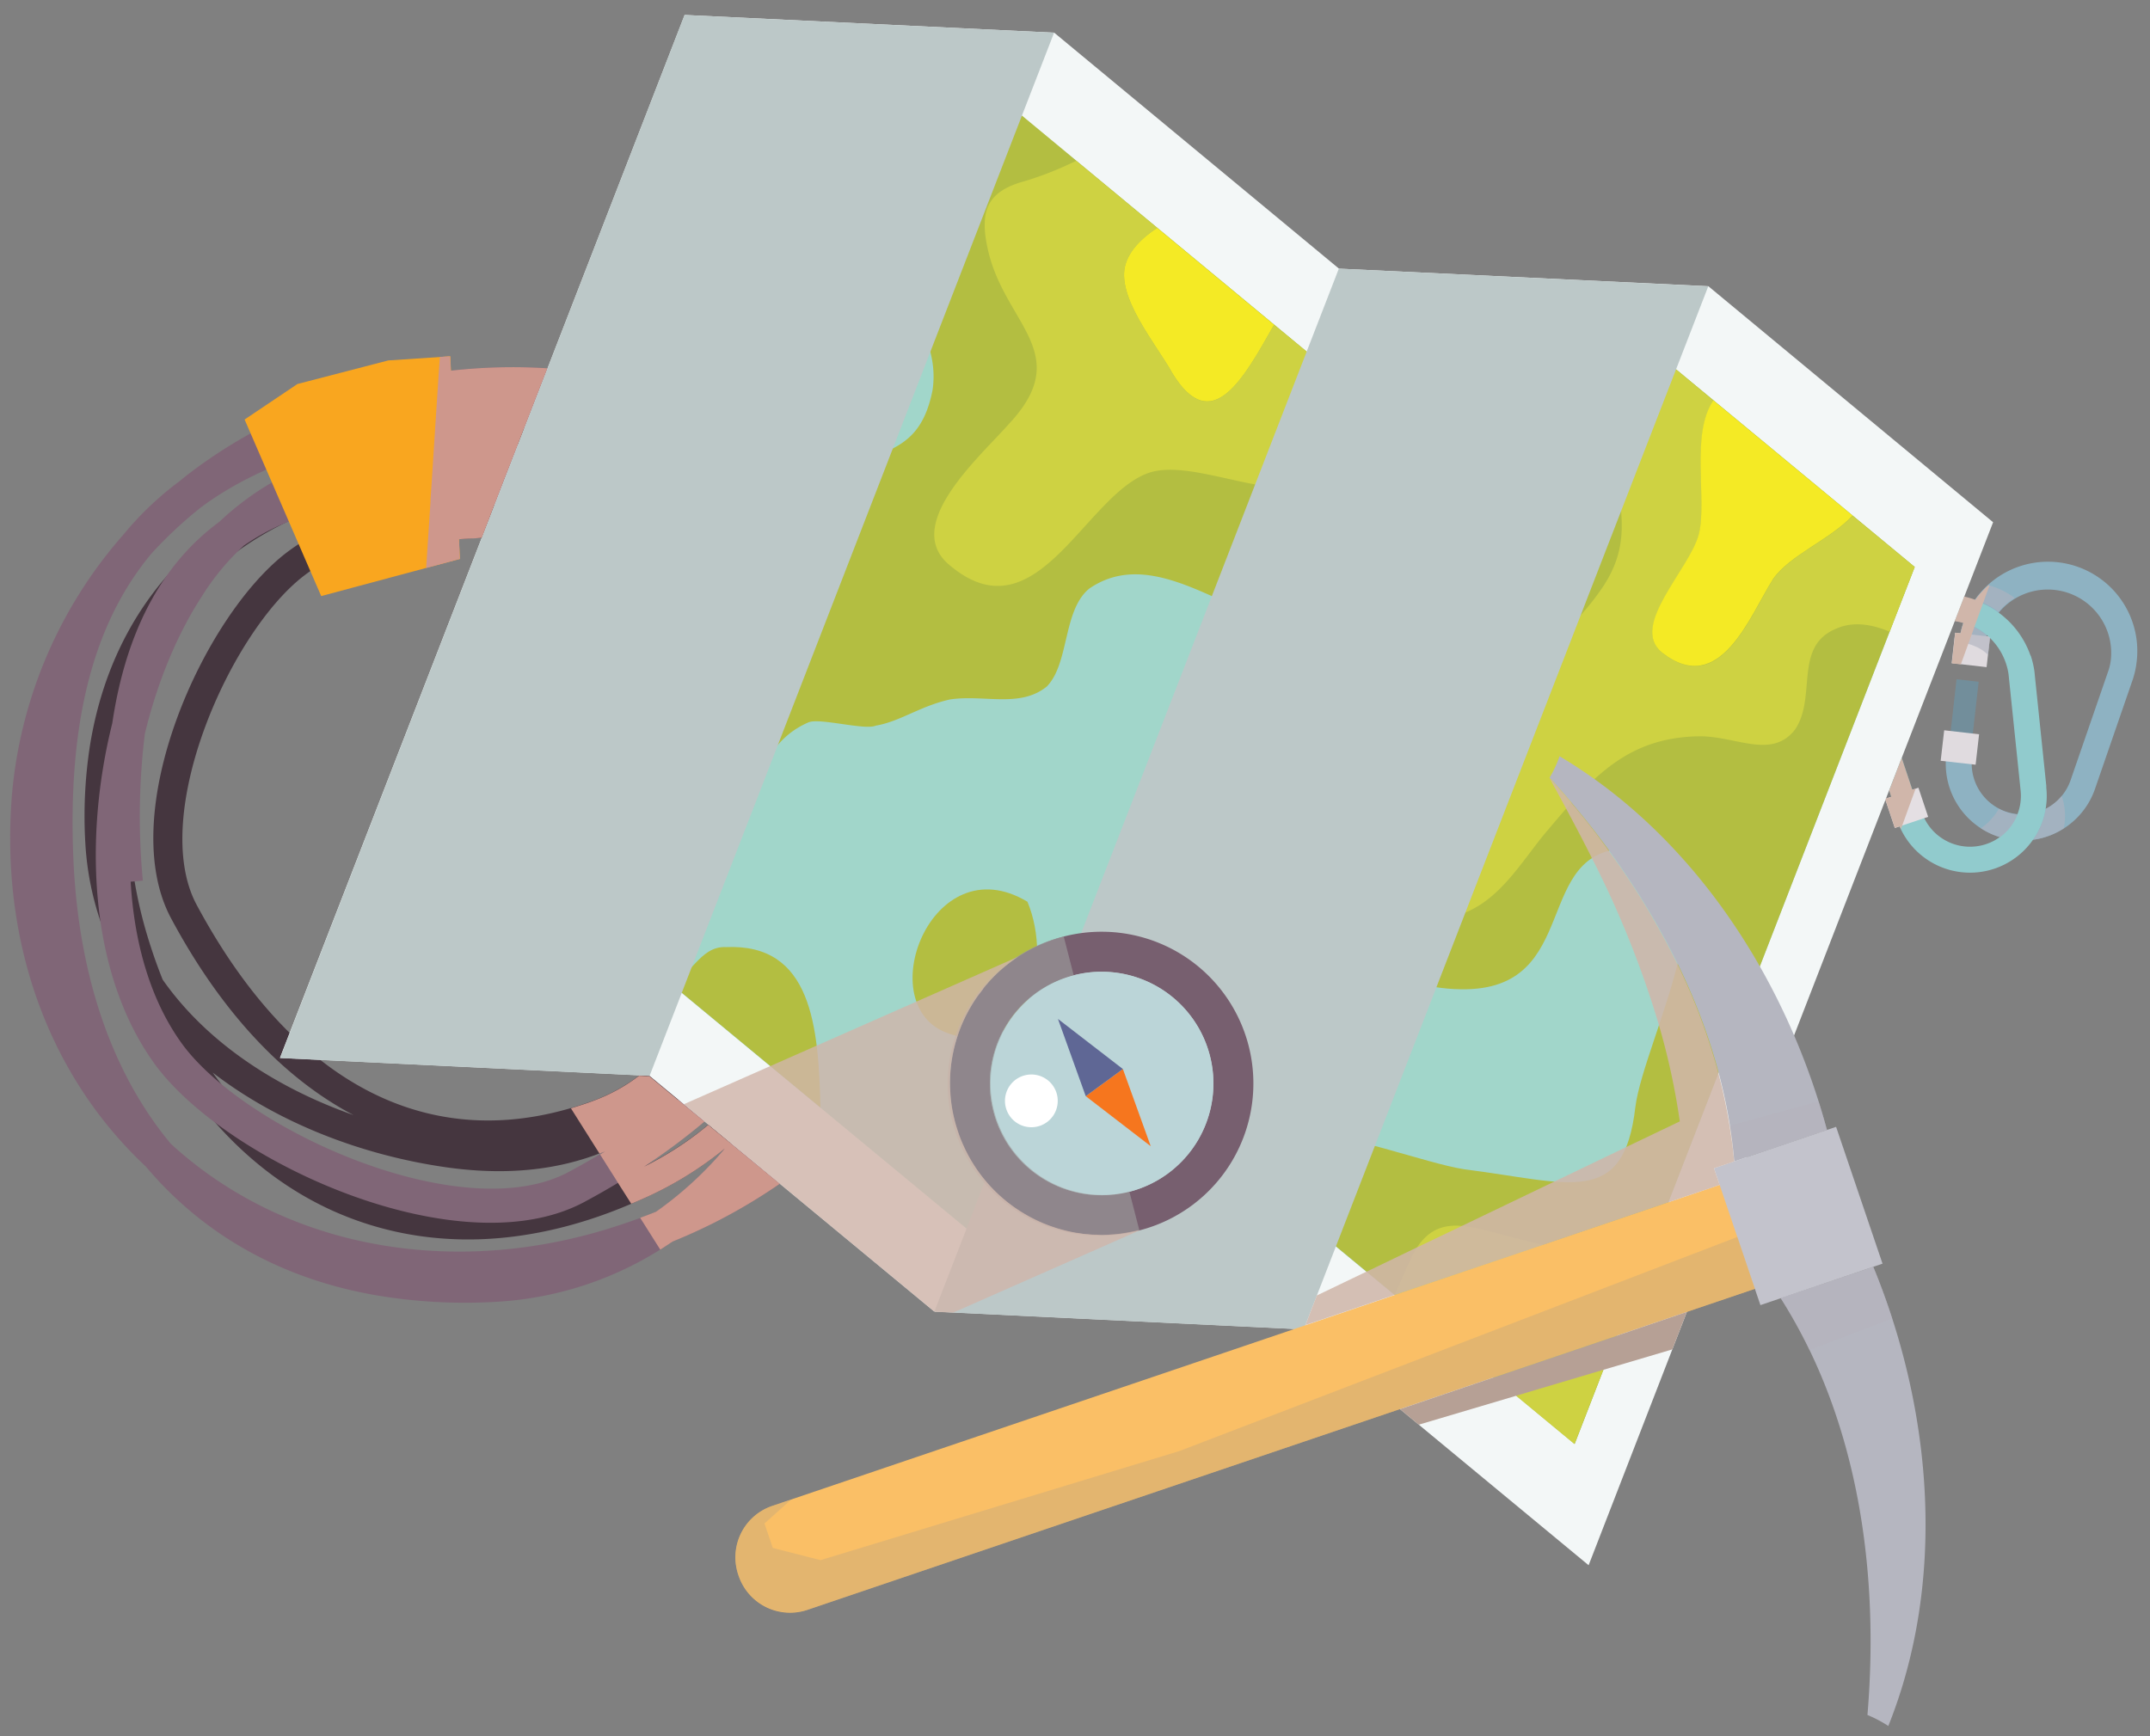 <svg xmlns="http://www.w3.org/2000/svg" viewBox="0 0 515 416"><rect x="0" y="0" width="515" height="416" fill="#808080" stroke="none"/><defs><style>.cls-1{isolation:isolate;}.cls-2{fill:#8eb2c2;}.cls-3{fill:#e0dbdf;}.cls-4{fill:#728e9b;}.cls-5{fill:#91cbcd;}.cls-6{fill:#e4dfe3;}.cls-7{fill:#7bafb0;}.cls-8{fill:#afb2be;opacity:0.64;}.cls-17,.cls-23,.cls-24,.cls-27,.cls-30,.cls-31,.cls-32,.cls-33,.cls-34,.cls-8{mix-blend-mode:multiply;}.cls-9{fill:#45363f;}.cls-10{fill:#806677;}.cls-11{fill:#f9a61f;}.cls-12{fill:#f3f7f7;}.cls-13{fill:#a1d6ca;}.cls-14{fill:#b3be41;}.cls-15{fill:#f4ea25;}.cls-16{fill:#ced242;}.cls-17{fill:#bcc8c8;}.cls-18{fill:#775f6f;}.cls-19{fill:#bbd5d8;}.cls-20{fill:#f6761e;}.cls-21{fill:#5f6795;}.cls-22{fill:#fff;}.cls-23{fill:#9f9f9f;opacity:0.62;}.cls-24,.cls-31,.cls-34{fill:#d0b6aa;}.cls-24{opacity:0.81;}.cls-25{fill:#fabf66;}.cls-26{fill:#b5b6c0;}.cls-27,.cls-30{opacity:0.44;}.cls-28{fill:#b5b1bb;}.cls-29{fill:#c3c3cc;}.cls-30{fill:#c7a97c;}.cls-32{fill:#ce978c;}.cls-33{fill:#b6a095;}.cls-34{opacity:0.86;}</style></defs><title>maptool</title><g class="cls-1"><g id="圖層_1" data-name="圖層 1"><path class="cls-2" d="M511.79,158.62a19.55,19.55,0,0,1-.72,3.53l-.07.27-.6,1.74L502,188.5l-.14.41a18.38,18.38,0,0,1-35.7-7.66l6.17.69A12.18,12.18,0,0,0,496,186.86l9.13-26.45a13.4,13.4,0,0,0,.51-2.49A15.21,15.21,0,0,0,475.49,154l-6.15-.71a21.39,21.39,0,0,1,42.45,5.36Z"/><rect class="cls-3" x="468.45" y="151.51" width="7.35" height="8.42" transform="translate(264.16 607.28) rotate(-83.53)"/><rect class="cls-4" x="462.29" y="168.4" width="16.17" height="5.33" transform="translate(247.66 619.29) rotate(-83.56)"/><polygon class="cls-3" points="474.06 175.92 473.23 183.21 464.86 182.27 465.7 174.96 474.06 175.92"/><path class="cls-5" d="M486.43,157.07a21.45,21.45,0,0,1,.84,3.48l.05.31.18,1.81,2.66,25.62,0,.44a18.38,18.38,0,0,1-35.59,8.13l5.87-2a12.19,12.19,0,0,0,23.56-5.56l-2.89-27.83a15.21,15.21,0,1,0-29.6,6.68l-5.87,2a21.4,21.4,0,0,1,40.74-13.08Z"/><polygon class="cls-6" points="452.09 166.38 454.41 173.35 446.43 176.02 444.09 169.05 452.09 166.38"/><rect class="cls-7" x="451.48" y="177.76" width="5.33" height="16.17" transform="translate(-35.47 153.25) rotate(-18.45)"/><rect class="cls-6" x="452.5" y="189.82" width="8.42" height="7.36" transform="translate(-37.79 154.79) rotate(-18.48)"/><path class="cls-8" d="M482.58,143.25a14.35,14.35,0,0,0-3.82,3.34,21.38,21.38,0,0,0-5.57-2.94,21.89,21.89,0,0,1,3.14-3.45A19.47,19.47,0,0,1,482.58,143.25Z"/><path class="cls-8" d="M476.68,152.91l-.47,4c-2-2.08-5.12-2.91-8.08-3.39l.23-1.91,1.25.15a18.4,18.4,0,0,1,.69-2.5,15.43,15.43,0,0,1,5.56,2.94.88.88,0,0,0-.06.28l.45.06Z"/><path class="cls-8" d="M483.27,195.13a12.44,12.44,0,0,1-4.2,5.45,18,18,0,0,1-4.57-2.13,15,15,0,0,0,2.39-2.09,13.59,13.59,0,0,0,1.89-2.58,11.67,11.67,0,0,0,4.26,1.33Z"/><path class="cls-8" d="M493.84,190.69a14.69,14.69,0,0,1,.5,7.77,17.69,17.69,0,0,1-7.3,2.72,18.47,18.47,0,0,0,3-7.41A12.25,12.25,0,0,0,493.84,190.69Z"/><path class="cls-9" d="M21.6,178.3c2.64-16,9.06-29.9,19-41a77.43,77.43,0,0,1,7.6-7.33c18.61-19.87,45.88-29.85,76-27.49a93,93,0,0,1,53.7,22.92,66.18,66.18,0,0,1,10.89,11.4c.4.49.82,1,1.22,1.54,18.28,23.59,25.81,55.07,20.68,86.33l-6.35-1c-6.51,29.19-24.59,52.51-51.27,63.92-25.7,11.51-51,12.43-73.07,2.62C59.38,281,42.84,262.7,32.8,238.08a70.35,70.35,0,0,1-12.35-35.91A110.37,110.37,0,0,1,21.6,178.3ZM53,135.11c-1.44,1.54-2.8,3.16-4.12,4.85-18.24,23.25-23,55.75-12.74,86.93.86,2.67,1.81,5.29,2.83,7.82,10.62,15.16,27.41,26,45.71,32.44C67.92,258.33,53,242.45,41,220.05c-13.56-25.27,7.74-72.61,27.82-87.79,18.2-13.62,46.05-15.2,70.45-9.12,15.74,2.35,28.06,7.91,36.77,16.67a48.73,48.73,0,0,1,4.6,5.33c21.66,22.9,21.41,60.38,6.79,86.59-14.86,27.2-36,54.23-80.48,47.94-19.85-2.82-40.1-10.43-56-22.7,8.63,12.15,19.49,21.37,31.94,26.91,20.23,9,43.57,8.05,67.47-2.64,36.17-15.47,55.16-54.87,48.46-100.46-2.78-16.27-7.78-29.35-15.22-39.43a90.46,90.46,0,0,0-9.48-10.13c-14.53-12.2-35.26-17.31-63.21-16.07C87.15,116.28,67.35,123.13,53,135.11Zm53.76-8.19C94,127.63,82,131,73,137.79c-17.83,13.48-37.35,57.62-25.89,79,23.74,44.22,57.6,60.86,95.36,46.78,23.19-8.62,39.7-41.09,42.24-67.48,1.68-19.55-1.35-35-9-45.92a48.38,48.38,0,0,0-10.56-8.72,92.44,92.44,0,0,0-28-11.63,140.92,140.92,0,0,0-30.17-.41Z"/><path class="cls-10" d="M91.33,310.53c-18.67-3-34.91-10.56-47.83-22.19a88.57,88.57,0,0,1-8.57-8.86C11.73,257.75.1,225.94,2.83,190.79A108.51,108.51,0,0,1,29.55,128.1a76.23,76.23,0,0,1,13.29-12.69l1.8-1.45C72.15,92.62,108.89,83.82,145.39,89.8l-1.21,7.43c34.07,7.56,61.3,28.65,74.63,59.79,13.45,30,14.53,59.5,3.09,85.26-10.68,24.11-32.07,43.43-60.82,55.17a82.38,82.38,0,0,1-41.91,14.42A127.54,127.54,0,0,1,91.33,310.53ZM40.89,274c1.81,1.68,3.7,3.26,5.67,4.81,27.15,21.28,65.08,26.81,101.47,14.83q4.68-1.53,9.11-3.3c17.72-12.41,30.4-32,37.85-53.38-10.28,19.52-28.81,36.93-55,51-29.49,15.83-84.73-9-102.49-32.44C21.66,234.24,19.8,201.73,26.9,173.25c2.72-18.38,9.22-32.74,19.43-42.92A56.1,56.1,0,0,1,52.56,125c26.7-25.3,70.44-25,101.05-8,31.77,17.32,63.3,42,56,93.89-3.3,23.2-12.18,46.81-26.48,65.41,14.19-10.08,24.95-22.75,31.39-37.29,10.48-23.62,9.4-50.86-3.12-78.76-18.06-42.19-64-64.35-117.25-56.5-19,3.27-34.27,9.09-46,17.79a103.49,103.49,0,0,0-11.8,11c-14.25,17-20.21,41.17-18.75,73.78C18.9,234.08,26.91,257.18,40.89,274ZM31.3,211.24c.86,14.85,4.82,28.82,12.7,39.37,15.77,20.79,67.29,43.55,92.22,30.17,51.61-27.72,71-67.25,54.57-111.3-10.1-27.09-48-46.33-78.79-49.28-22.82-2-40.81,1.58-53.61,10.54a58.92,58.92,0,0,0-10.16,12.33c-5.92,9.14-10.58,20.53-13.53,32.72a162.69,162.69,0,0,0-.48,35.2Z"/><polygon class="cls-11" points="107.86 85.36 110.16 133.9 76.94 142.81 58.59 100.51 71.25 92 93.01 86.35 107.86 85.36"/><path class="cls-12" d="M477.42,125.12,380.53,375l-68.27-56.51-88.4-4.26a1.15,1.15,0,0,1,0-.19.83.83,0,0,0-.11.15l-68.19-56.45-88.51-4.28L164,3.58l88.52,4.25,68.21,56.53,88.48,4.21Z"/><polygon class="cls-13" points="458.63 135.86 377.17 345.96 319.98 298.63 231.51 294.34 163.28 237.87 89.13 234.28 170.59 24.19 244.75 27.73 312.97 84.26 401.45 88.48 458.63 135.86"/><path class="cls-14" d="M458.65,135.82,377.2,345.92,320,298.59l-24.19-1.18c2.48-11.39,4.91-23.84,16.52-25.59,9.11-.86,29.16,6.91,38.49,8.33,25.12,3.15,38.11,9.29,40.9-14.89,2.09-16.74,26.91-60.91-1.23-61.94-24-.51-11,34.14-40.51,33.69-17.49-.19-26.36-11.31-39.75-2.24-6,4.25-.47,9.71-12.23,11.74-10.8,2.38-12-.27-16.44-8.58-3.29-5.67-5.33-37.19-2.74-43.87,8.35-18.72,27-1.62,39.84-6.51,9.85-2.77,16.89-20.91,22.12-28.75,7.68-11.29,21.88-16.77,29.17-27.11,7.06-10.46,3.31-29.35,5.49-44.49l26,1.25Z"/><path class="cls-14" d="M354.92,94c-6.93,9.38-16.11,4.73-21.19,9.35-10.54,10.18-.39,35-13.79,44.05-16.42,11.2-39.56-19.73-59-6.4-6.4,5.19-4.75,17.91-10.2,23.48-6.42,5.2-15,1.88-23.16,3.09-7.21,1.6-11.92,5.27-17.79,6.28-2.66,1.17-13.52-1.95-16.18-.77-14.56,6.42-8.13,21-30.77,19.9-9.69-.47-15.36,2.82-16.64-10.85-.07-5.51.83-10.65,5.54-14.31,6-4.25,14.84,1.36,20.14-1,7-3.88,6.56-8.44,9.9-17,4.28-8.22,11.68-27.3,17.5-33.83,9.21-9.6,20.67-5.16,24.09-22.49,2.85-18.67-19.53-31.73-18-49.8,1.75-8.81,9.61-14.4,18.79-17l20.63,1L313,84.22l45.27,2.16A24.41,24.41,0,0,1,354.92,94Z"/><path class="cls-14" d="M227.31,247.63c-19-6.27-4.31-45.46,18.8-31.59C252.27,230.81,246.28,254.29,227.31,247.63Z"/><path class="cls-14" d="M196.53,265.35l-33.22-27.51-57-2.75c10.95-7.59,17.42-9.15,33.06-4,8.58,3.33,10.34,7.29,19.82,5.48,6.25-2,8.25-10,14.72-9.66C194.42,226,196.06,245.83,196.53,265.35Z"/><path class="cls-15" d="M305.18,77.82c-7.3,12.88-14.9,27-24.33,11.64-3.88-7-13.69-18.48-11.21-26.3,1.07-3.39,4-6.26,7.53-8.56Z"/><path class="cls-16" d="M275.5,113.18C259.87,118.1,248.27,153.67,227,135c-10.56-9.58,7.71-25.55,14.57-33.32,15.88-16.89-.64-23.85-4.82-41.38-2.28-9.68-.43-14.44,8.76-16.92a78.84,78.84,0,0,0,12.26-4.86l19.43,16.1c-3.52,2.3-6.46,5.17-7.53,8.56C267.16,71,277,82.47,280.85,89.46c9.43,15.38,17,1.24,24.33-11.64L313,84.26l8.19.39c-2.42,7,4.2,11.79,2.9,19.37C318.63,129.35,289.8,108.84,275.5,113.18Z"/><path class="cls-16" d="M458.63,135.86l-6,15.48c-4.31-1.8-8.74-2.51-12.71-.76-10.41,4.2-4.66,16.31-9.91,24.15-5.52,7.19-13.85,1.77-22.61,1.67-18.14.1-26.58,10.54-37.75,23.78-6.38,7.95-11.51,16.94-21.84,19.52-7.39,2.08-22.34-.42-27.72-6.36-8.47-9.31,5.61-8.8,11.57-11.42,8.13-4,10.9-11.15,13.86-18.78,2.59-6.69,4.33-12.59,9.89-17,10.75-7.9,20.76-13.9,28.62-25.67,6.64-10.06,4.28-18.11,2.73-29.68a38,38,0,0,1,2.69-22.84l12,.56,9,7.48c-5.54,8.09-1.46,23.57-3.46,32-2.19,8.49-16.77,22-8.82,28.42,13.9,10.88,21-8.87,26.61-17.69,4-5.7,13.6-9.4,19-15.14Z"/><path class="cls-16" d="M396.13,297.06l-19,48.9-43.06-35.65c1.33-3.17,2.69-6.26,4.11-9.24,5-10.13,12.37-7.83,22.28-5.09C374.61,299.65,386,302.27,396.13,297.06Z"/><path class="cls-15" d="M443.74,123.52c-5.36,5.74-15,9.44-19,15.14-5.61,8.82-12.71,28.57-26.61,17.69-7.95-6.38,6.63-19.93,8.82-28.42,2-8.4-2.08-23.88,3.46-32Z"/><polygon class="cls-17" points="252.49 7.83 155.59 257.77 67.08 253.49 163.97 3.59 252.49 7.83"/><path class="cls-17" d="M409.19,68.59,312.28,318.52l-88.4-4.26a1.15,1.15,0,0,1,0-.19L320.7,64.36Z"/><path class="cls-18" d="M232.58,241.09a36.35,36.35,0,1,0,49.79-12.81A36.35,36.35,0,0,0,232.58,241.09Zm54.35,32.1a26.77,26.77,0,1,1-9.44-36.66A26.78,26.78,0,0,1,286.93,273.19Z"/><path class="cls-19" d="M277.49,236.53A26.77,26.77,0,1,1,240.83,246,26.76,26.76,0,0,1,277.49,236.53Z"/><polygon class="cls-20" points="260.07 262.62 268.97 256.12 275.64 274.61 260.07 262.62"/><polygon class="cls-21" points="260.07 262.62 268.97 256.12 253.42 244.12 260.07 262.62"/><path class="cls-22" d="M250.27,258.31a6.32,6.32,0,1,1-8.67,2.23A6.33,6.33,0,0,1,250.27,258.31Z"/><path class="cls-23" d="M254.8,224.38l2.39,9.27h0a26.77,26.77,0,0,0,13.34,51.85l2.39,9.27a36.35,36.35,0,1,1-18.11-70.4Z"/><path class="cls-24" d="M272.91,294.8l-44.6,19.68h0l-4.41-.2a.64.64,0,0,0,0-.2s-.06.09-.11.15l-60-49.67,80.11-35.35a30.85,30.85,0,0,0-2.77,2,29.64,29.64,0,0,0-3.55,3.26,9.86,9.86,0,0,0-1.1,1.23c-.38.39-.7.8-1,1.22,0,0,0,0,0,.06-.32.41-.63.83-1,1.28a32.28,32.28,0,0,0-1.85,2.8,35.37,35.37,0,0,0-3.25,7.14,36,36,0,0,0-1.81,11.18c0,1.22.07,2.47.18,3.71a35.17,35.17,0,0,0,.83,4.89v0c.25,1.06.57,2.11.93,3.17a28.63,28.63,0,0,0,1.19,3.07,36.07,36.07,0,0,0,14.74,16.59c.87.51,1.77,1,2.67,1.44a36.8,36.8,0,0,0,7.36,2.62c.6.15,1.23.28,1.84.4s1,.13,1.51.22l0,0,.38.05a1.16,1.16,0,0,0,.4.07l.55.05c.55,0,1.07.11,1.59.13s1.05,0,1.54.06c0,0,0,0,0,0a12.75,12.75,0,0,0,1.38,0h0c.58,0,1.15-.06,1.75-.11a27.17,27.17,0,0,0,3.11-.36c1-.16,2.05-.37,3.09-.62Z"/><path class="cls-25" d="M193.35,385.71a13,13,0,0,1-16.46-8.29h0a13,13,0,0,1,8-16.6l232-78.63a13,13,0,0,1,16.47,8.29h0a13.05,13.05,0,0,1-8,16.61Z"/><path class="cls-26" d="M437.63,270.73l-22.2,7.52c-3-34.56-21.16-66.52-44.24-91.93a28.63,28.63,0,0,0,2.38-5.14C405.58,200.24,427.77,234.27,437.63,270.73Z"/><path class="cls-26" d="M448.72,303.51,426.53,311c18.62,29.28,23.66,65.68,20.79,99.88a30.37,30.37,0,0,1,5,2.63C466.15,379,463.08,338.44,448.72,303.51Z"/><g class="cls-27"><path class="cls-28" d="M437.63,270.73l-22.2,7.52c-.25-2.86-.61-5.73-1.08-8.56l21.27-5.78Q436.68,267.3,437.63,270.73Z"/></g><g class="cls-27"><path class="cls-28" d="M433.43,323.43a124.4,124.4,0,0,0-6.9-12.4l22.19-7.52c1.67,4.06,3.2,8.2,4.53,12.37Z"/></g><polygon class="cls-29" points="450.93 302.75 421.68 312.68 410.56 279.89 439.81 269.97 450.93 302.75"/><path class="cls-30" d="M420.35,308.77l-227,76.94a13.19,13.19,0,0,1-15.86-18.31,12.83,12.83,0,0,1,7.44-6.58l4.61-1.57L183.12,365l2,5.85,11.44,2.93,85.93-26.13,133.67-51.3Z"/><path class="cls-31" d="M469.69,159.16l-2.15-.24.6-5.41.22-1.91,1.25.14a19.7,19.7,0,0,1,.63-2.28.22.22,0,0,1,0-.14l.05-.06v0a15.1,15.1,0,0,0-2.08-.44l2.28-5.9a21.23,21.23,0,0,1,2.66.78,1.61,1.61,0,0,1,.29.09l-.28-.11c.32-.43.65-.87,1-1.27.05-.06.09-.09.1-.14l.81-.85.38-.39c.26-.27.57-.54.86-.8.06,0,.16,0,.23.06l-1.5,4.14-.33-.14a1.91,1.91,0,0,1,.32.16l-2.13,5.85-.63,1.77-.54,1.5-.27.71Z"/><path class="cls-31" d="M455.35,198.62c-.11-.22-.21-.44-.32-.67l-1.15.39-2.24-6.7.11-.34,1.27-.41-.5-1.51v0l3-7.79,2.54,7.62.8-.27-.46,1.27-1.15,3.13v0l-1.08,3-.5,1.37v0Z"/><path class="cls-32" d="M186.78,283.62a132.92,132.92,0,0,1-25.68,13.84c-1,.67-1.95,1.3-2.94,1.93l-4.82-7.63c1.28-.46,2.56-.95,3.8-1.45a87.27,87.27,0,0,0,16.49-15.14,85.44,85.44,0,0,1-20.54,12.43c-.63.28-1.25.55-1.88.8l-3.18-5-.54-.88-3.75-5.93,1.21-.74c-.43.19-.88.36-1.34.54l-6.86-10.87c1.88-.56,3.79-1.17,5.69-1.9a41.71,41.71,0,0,0,10.64-5.89v0h0l2.48.12,6.87,5.69.85.69.46.39,5,4.1a151,151,0,0,1-14.46,10.78,77.64,77.64,0,0,0,15.37-10l5.19,4.26.26.24Z"/><path class="cls-32" d="M109.94,129.19l.22,4.72-8.08,2.17.58-8.82.46-7.06,0-.47.27-4,.69-10.72.15-2.21v-.18l.88-13.49.25-3.61,2.46-.17.17,3.45a132.88,132.88,0,0,1,23.12-.57l-5.58,14.37,0,0-1.5,3.9-3.3,8.43-1.91,5-.43,1.08-3,7.85C113.61,129,111.79,129.06,109.94,129.19Z"/><polygon class="cls-33" points="400.58 323.29 384.07 328.18 363.24 334.37 363.2 334.39 339.84 341.33 335.34 337.61 357.86 329.97 357.88 329.98 357.91 329.97 387.23 320.03 387.25 320.04 387.26 320.01 404.06 314.31 400.58 323.29"/><path class="cls-34" d="M415.43,278.26l-4.87,1.63,1.36,4-8.18,2.75-4.11,1.41-29.95,10.17h0l-35.53,12-.06,0-21.39,7.24,2.73-7.09,11.93-5.73h.05l12.07-5.82,10.82-5.17,22.08-10.6,17.14-8.23v0l12.85-6.15a166.63,166.63,0,0,0-5-23.07,234.4,234.4,0,0,0-16.05-40c-2.17-4.35-4.28-8.31-6.18-11.88-1.45-2.7-2.8-5.16-4-7.39,1.78,2,3.52,3.94,5.24,6q4.72,5.56,9,11.54a177.13,177.13,0,0,1,16.41,27.09,145.29,145.29,0,0,1,9.8,26.06l0,0a129.1,129.1,0,0,1,2.7,12.64v0h0c.07.41.13.82.19,1.25.16,1,.3,2,.44,3,.19,1.43.34,2.85.46,4.27Z"/></g></g></svg>